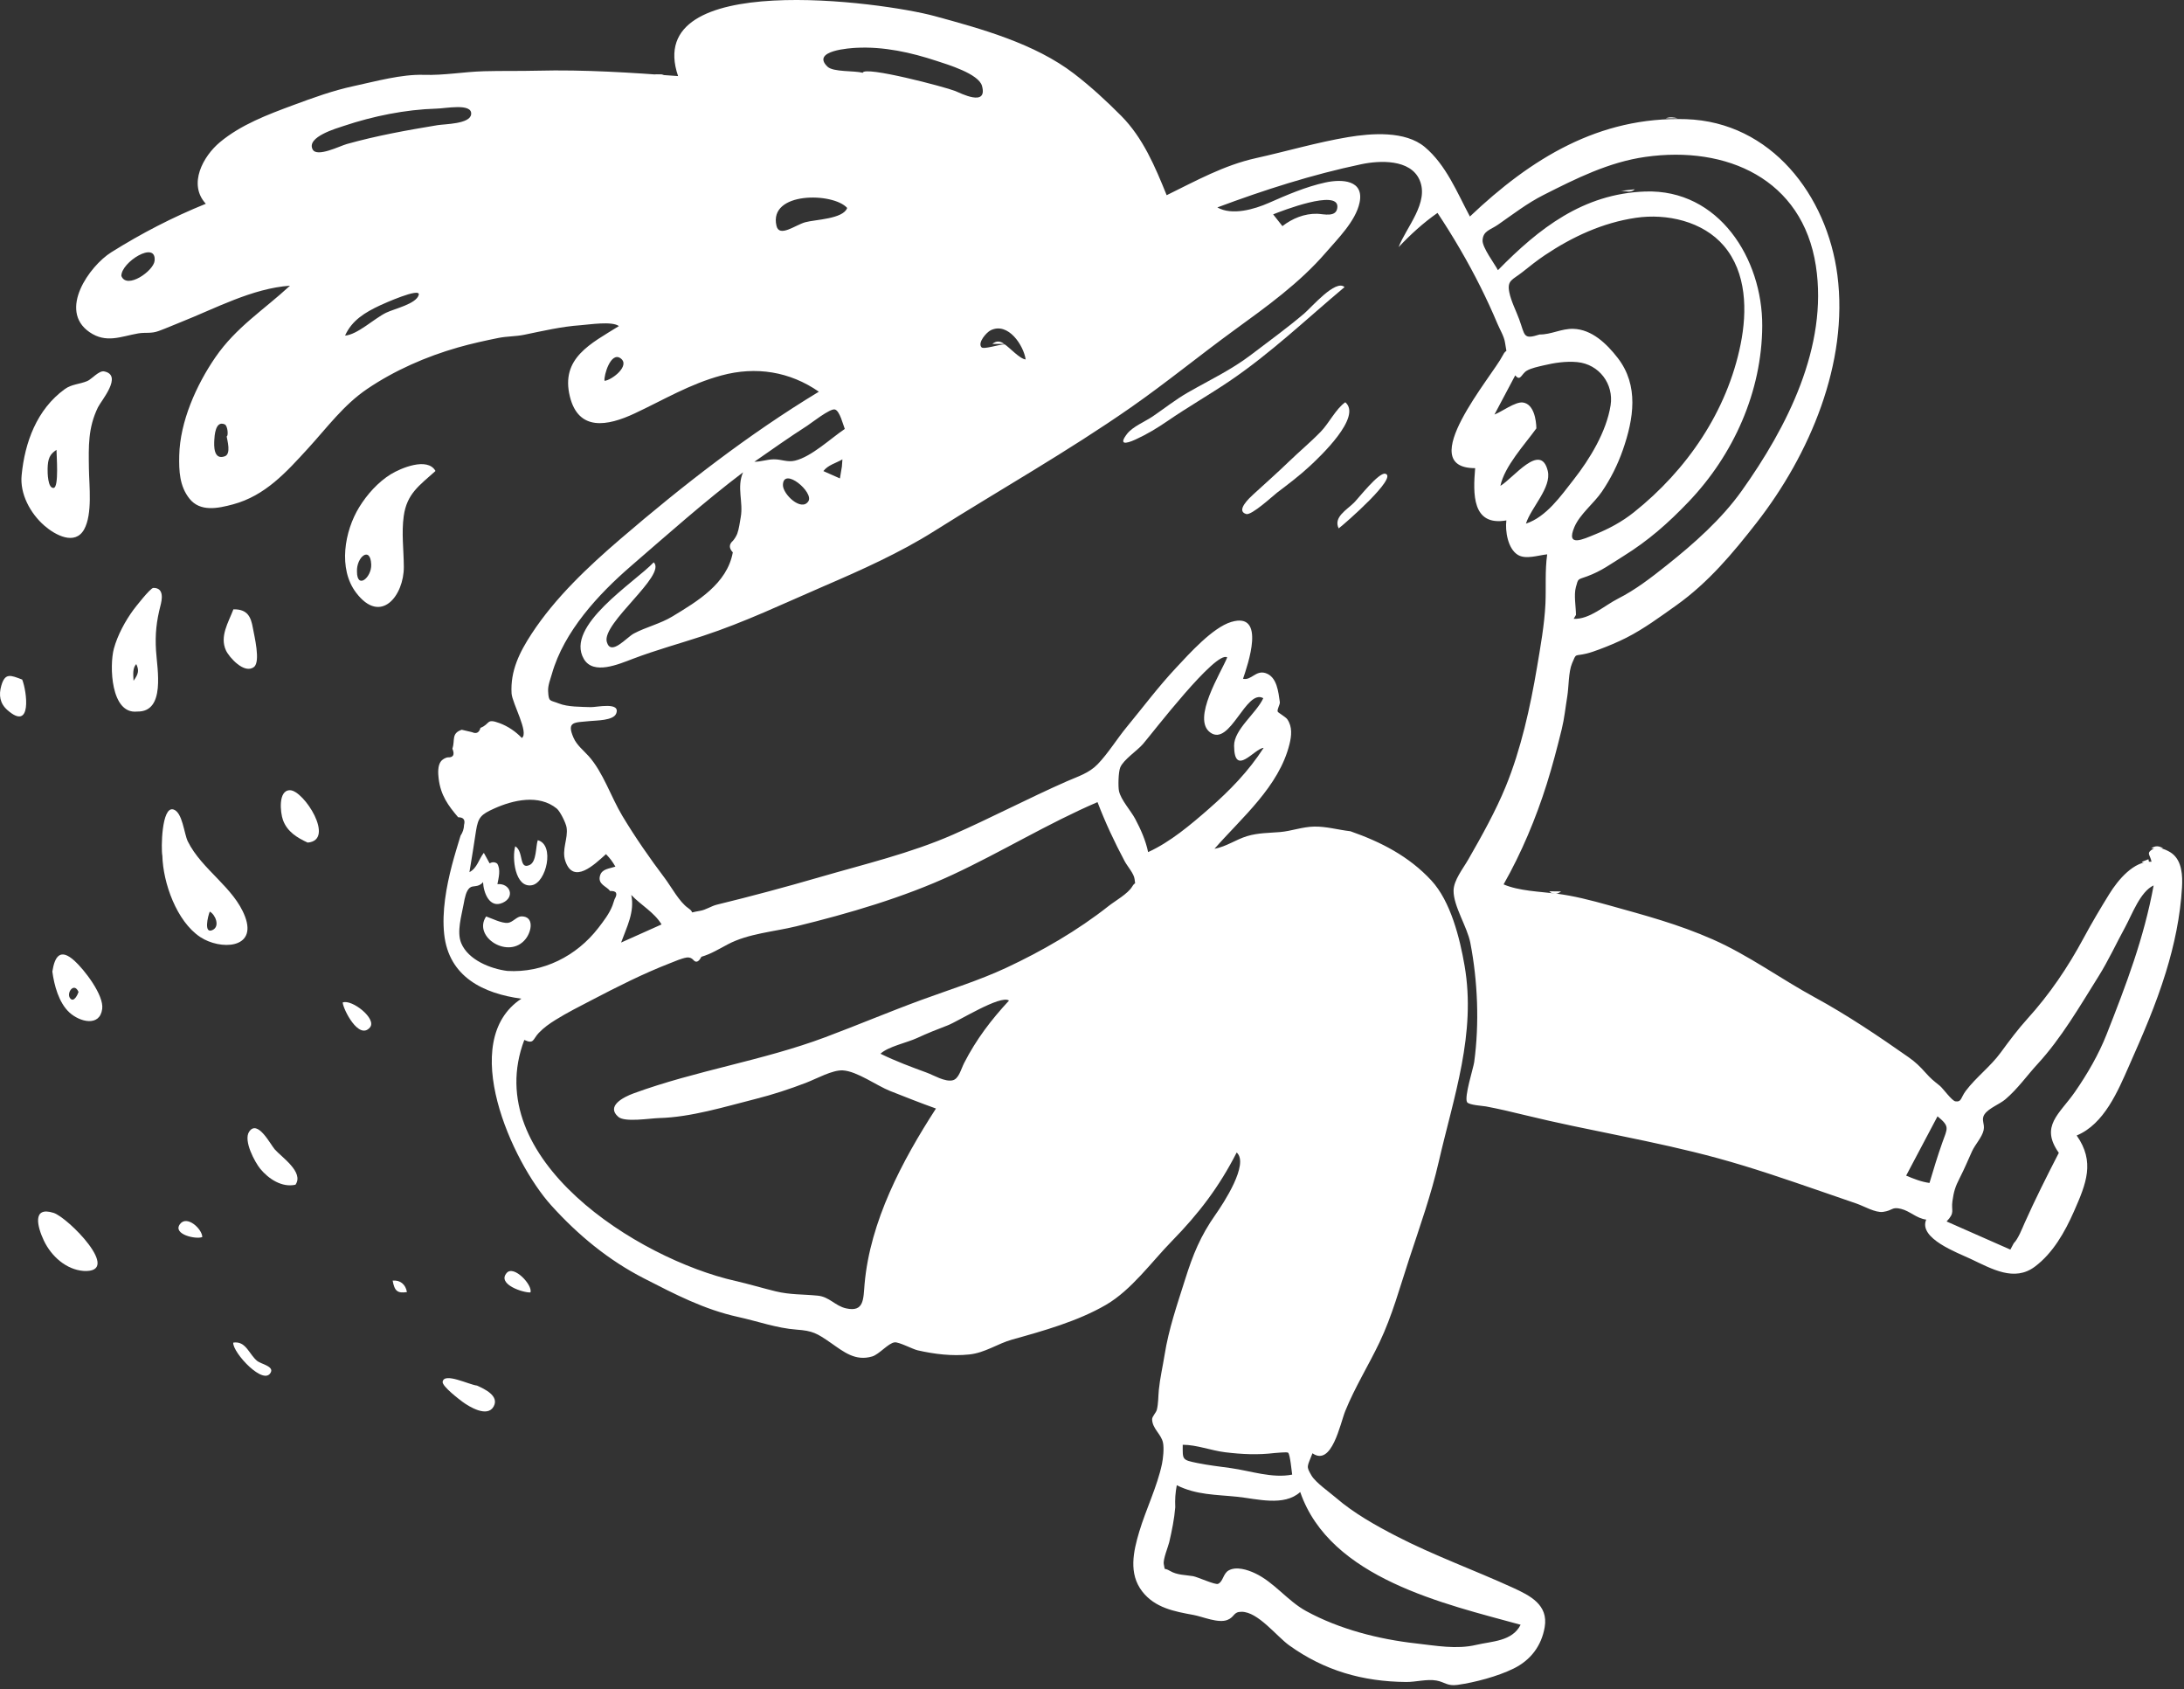 <svg width="406" height="314" viewBox="0 0 406 314" fill="none" xmlns="http://www.w3.org/2000/svg">
<rect x="0" y="0" width="406" height="314" fill="#333333" stroke="none"/>
<path fill-rule="evenodd" clip-rule="evenodd" d="M112.379 70.781C113.727 70.668 117.214 67.974 115.385 66.612C113.539 65.237 112.212 69.843 112.379 70.781ZM42.135 81.112C42.487 81.05 42.334 79.121 41.779 78.874C40.027 78.097 39.879 81.02 39.836 81.802C39.783 82.789 39.659 85.569 41.789 84.807C42.998 84.374 42.248 81.852 42.135 81.112ZM145.544 90.124C145.497 91.845 148.975 95.156 150.272 93.17C151.363 91.502 145.633 86.696 145.544 90.124ZM22.562 51.292C23.569 53.863 28.554 50.359 28.739 48.473C29.119 44.611 22.509 48.722 22.562 51.292ZM64.145 62.376C66.466 62.185 69.521 59.234 71.759 58.132C73.274 57.386 77.395 56.497 77.843 54.803C78.234 53.331 71.24 56.481 70.643 56.761C67.9 58.046 65.427 59.511 64.145 62.376ZM238.399 42.026C240.249 40.596 242.498 39.673 244.87 39.733C246.054 39.764 248.525 40.505 248.617 38.456C248.769 35.126 238.309 39.188 236.675 39.841C237.249 40.57 237.824 41.298 238.399 42.026ZM122.982 171.816C121.625 169.562 119.184 168.259 117.348 166.336C118.021 169.493 116.504 172.301 115.462 175.184C117.969 174.061 120.475 172.938 122.982 171.816ZM358.686 219.864C359.434 217.361 360.183 214.872 361.058 212.406C362.036 209.646 362.523 209.407 360.181 207.478C358.237 211.152 356.293 214.826 354.348 218.501C355.732 219.089 357.177 219.662 358.686 219.864ZM157.488 38.649C154.914 35.747 142.851 35.565 144.344 41.968C144.865 44.204 147.83 41.829 149.688 41.308C151.532 40.791 156.753 40.722 157.488 38.649ZM157.046 79.724C156.734 78.984 156.111 76.311 155.186 76.101C154.285 75.895 150.732 78.698 150.063 79.126C146.731 81.261 143.482 83.559 140.235 85.822C141.478 85.822 142.607 85.38 143.843 85.37C145.312 85.358 146.366 85.961 147.797 85.616C150.874 84.878 154.445 81.469 157.046 79.724ZM160.38 13.524C160.669 12.197 175.75 16.18 177.563 16.91C178.55 17.306 183.646 19.955 182.551 15.963C181.927 13.69 176.039 11.957 174.153 11.334C169.356 9.75 164.299 8.624 159.191 8.885C158.199 8.936 150.689 9.369 153.825 12.388C154.906 13.428 158.78 13.1 160.38 13.524ZM163.681 195.849C166.491 197.231 169.36 198.289 172.297 199.37C173.602 199.85 175.634 201.107 177.074 200.792C178.252 200.532 178.63 198.737 179.249 197.535C181.514 193.139 184.218 189.592 187.57 185.967C186.013 184.832 178.111 189.84 176.156 190.58C174.199 191.32 172.352 192.065 170.436 192.949C168.632 193.782 165.073 194.526 163.681 195.849ZM213.433 158.373C217.528 156.52 221.41 153.234 224.769 150.292C228.625 146.913 232.082 143.373 234.905 139.001C233.206 139.088 229.455 144.553 229.414 138.604C229.392 135.569 233.551 132.579 234.842 129.765C231.631 127.952 228.688 138.784 225.003 136.158C221.454 133.628 227.054 124.93 228.133 122.185C226.051 120.8 214.19 136.304 212.473 138.288C211.4 139.529 208.86 141.183 208.254 142.631C207.893 143.493 207.842 146.229 208.016 147.023C208.38 148.681 210.219 150.668 211.039 152.212C212.076 154.167 212.979 156.199 213.433 158.373ZM382.73 214.269C379.188 209.27 382.846 207.091 385.726 202.942C388.029 199.623 390.148 195.965 391.607 192.259C395.258 182.989 398.553 174.372 400.356 164.566C397.875 165.699 396.323 170.01 395.082 172.282C393.412 175.336 391.944 178.542 390.089 181.501C386.617 187.038 383.208 192.944 378.792 197.744C376.791 199.919 375.097 202.366 372.789 204.326C371.734 205.221 369.716 205.956 368.939 207.075C368.206 208.132 369.026 208.808 368.747 210.071C368.462 211.366 367.151 212.747 366.589 213.994C365.85 215.632 365.163 217.274 364.339 218.876C363.44 220.623 363.194 221.536 362.952 223.244C362.687 225.111 363.499 225.304 361.869 227.024C364.823 228.327 367.777 229.629 370.731 230.932C371.728 231.372 372.725 231.811 373.722 232.251C373.932 231.857 374.142 231.463 374.352 231.069C375.164 230.281 375.911 228.336 376.375 227.295C378.316 222.948 380.508 218.585 382.73 214.269ZM97.466 193.286C89.078 215.369 118.553 233.963 136.697 238.075C139.211 238.645 141.663 239.39 144.165 240.002C146.893 240.669 149.315 240.536 152.038 240.815C154.204 241.037 155.236 242.71 157.277 243.172C160.688 243.942 160.48 241.379 160.724 238.632C161.759 226.987 167.703 215.75 173.993 206.033C171.12 205.005 168.273 203.883 165.436 202.758C163.009 201.794 159.292 199.086 156.683 198.943C154.753 198.837 151.812 200.485 149.938 201.208C146.816 202.413 143.685 203.439 140.432 204.26C134.743 205.697 128.412 207.655 122.526 207.803C120.829 207.846 116.173 208.637 114.952 207.588C112.623 205.588 115.855 203.921 117.805 203.207C129.424 198.952 141.761 197.143 153.413 192.781C159.408 190.535 165.343 188.029 171.376 185.817C176.577 183.911 182.025 182.223 187.051 179.878C193.689 176.782 200.356 172.925 206.103 168.382C207.254 167.473 209.665 166.122 210.453 164.805C211.147 163.645 211.061 164.801 210.917 163.395C210.813 162.385 209.577 161.016 209.069 160.061C207.175 156.503 205.463 152.848 204.023 149.083C194.854 153.016 186.132 158.369 177.098 162.571C168.005 166.802 157.748 169.786 148.021 172.166C143.881 173.179 139.121 173.499 135.324 175.501C133.711 176.352 132.116 177.335 130.388 177.827C129.878 178.806 129.375 178.998 128.88 178.403C128.57 178.055 128.169 177.908 127.677 177.962C126.621 178.141 125.543 178.64 124.554 179.023C119.551 180.963 114.761 183.392 110.011 185.87C107.76 187.044 105.451 188.2 103.296 189.541C102.142 190.259 101.107 190.984 100.162 191.971C99.029 193.154 99.299 194.127 97.466 193.286ZM286.213 62.168C288.332 62.202 290.264 61.054 292.475 61.118C295.951 61.219 298.702 63.914 300.72 66.513C304.712 71.655 303.694 77.859 301.688 83.614C300.729 86.364 299.412 89.004 297.765 91.411C296.308 93.543 293.703 95.558 292.686 97.932C291.009 101.845 294.393 100.181 296.465 99.345C299.07 98.293 301.512 96.986 303.723 95.225C313.578 87.376 321.075 76.467 323.586 63.938C324.811 57.825 324.717 50.678 320.458 45.689C316.566 41.127 309.845 39.636 304.101 40.482C297.891 41.397 292.263 44.028 287.206 47.413C285.738 48.397 284.393 49.471 283.014 50.571C281.205 52.015 280.12 52.053 280.573 54.315C280.909 55.997 281.825 57.74 282.416 59.353C283.521 62.377 283.117 63.159 286.213 62.168ZM292.971 114.281L292.542 115.014C295.498 115.155 298.252 112.547 300.772 111.273C304.044 109.618 306.95 107.361 309.818 105.081C314.876 101.06 319.999 96.529 323.764 91.251C332.203 79.418 339.869 64.417 337.566 49.415C335.084 33.246 320.942 27.022 305.873 29.162C299.082 30.127 293.019 33.159 286.941 36.237C283.878 37.789 281.293 39.801 278.486 41.75C277.03 42.762 275.701 42.893 275.606 44.662C275.534 45.995 277.838 49.009 278.461 50.217C286.092 42.432 294.315 35.993 305.839 35.595C319.548 35.121 327.655 48.12 327.595 60.568C327.536 72.776 322.271 84.518 313.878 93.291C310.063 97.279 306.426 100.478 301.743 103.388C299.408 104.839 297.686 106.141 295.075 107.104C293.228 107.786 293.421 107.427 292.95 109.136C292.55 110.587 292.958 112.775 292.971 114.281ZM218.477 280.135C218.299 282.335 217.852 284.501 217.354 286.646C217.175 287.417 216.169 289.85 216.346 290.716C216.637 292.148 216.249 291.227 217.504 291.974C218.812 292.754 220.336 292.707 221.769 292.944C222.653 293.09 225.894 294.615 226.439 294.374C227.391 293.953 227.361 292.469 228.407 291.88C229.831 291.078 231.93 291.765 233.274 292.393C236.866 294.068 239.334 297.537 242.81 299.436C248.983 302.807 256.308 304.673 263.195 305.443C266.926 305.861 270.744 306.593 274.428 305.719C277.331 305.03 281.104 305.093 282.682 301.979C268.658 298.122 247.253 293.402 241.708 277.308C238.694 280.041 233.656 278.57 230.014 278.192C226.006 277.777 222.425 277.874 218.76 276.047C218.492 277.483 218.41 278.675 218.477 280.135ZM94.309 180.458C100.911 180.857 107.169 177.733 111.232 172.462C112.232 171.163 113.257 169.838 113.858 168.3C113.988 167.911 114.118 167.52 114.248 167.131C114.878 166.054 114.602 165.546 113.421 165.607C112.755 164.694 111.067 164.387 111.547 162.732C111.909 161.483 113.243 161.463 114.403 161.07C113.826 160.1 113.48 159.613 112.653 158.749C110.504 160.682 106.605 164.476 105.095 160.035C104.37 157.904 105.646 155.866 105.33 153.81C105.2 152.959 104.122 150.787 103.497 150.278C100.169 147.569 95.376 148.69 91.844 150.285C89.411 151.384 88.887 151.9 88.49 154.42C88.087 156.982 87.713 159.543 87.266 162.098C88.726 161.337 88.992 159.694 89.944 158.51C90.301 159.159 90.658 159.809 91.016 160.459C91.518 160.177 91.988 160.192 92.423 160.504C93.128 161.587 92.684 163.194 92.468 164.33C94.818 164.111 95.811 166.732 93.442 167.794C90.988 168.894 89.881 165.895 89.798 163.953C88.882 165.047 87.942 164.462 87.304 165.023C86.666 165.585 86.415 166.756 86.188 168.039C85.815 170.146 84.861 173.186 85.743 175.3C87.054 178.439 91.233 180.073 94.309 180.458ZM285.607 79.618C283.423 82.656 279.698 86.632 278.919 90.302C281.325 88.891 286.412 82.097 287.723 87.509C288.475 90.615 284.617 94.317 283.669 97.324C287.463 96.076 290.166 92.166 292.533 89.149C295.552 85.301 298.634 80.23 299.405 75.337C300.028 71.379 297.281 67.689 293.201 67.301C291.117 67.102 288.94 67.433 286.926 67.917C286.008 68.137 284.638 68.41 283.819 68.902C282.79 69.52 282.649 70.967 281.679 69.763C280.392 72.191 279.104 74.618 277.816 77.045C279.098 76.58 281.713 74.606 283.113 74.81C285.159 75.108 285.579 78.079 285.607 79.618ZM81.08 20.192C75.353 20.361 69.368 21.581 63.946 23.393C62.6 23.844 56.92 25.446 58.116 27.769C58.907 29.305 63.169 27.135 64.458 26.773C69.98 25.222 75.667 24.2 81.324 23.266C82.694 23.04 87.34 23.063 87.579 21.267C87.873 19.076 82.697 20.19 81.08 20.192ZM236.937 270.06C233.833 270.439 230.853 270.297 227.746 269.917C225.131 269.597 222.468 268.526 219.866 268.526C219.866 271.311 219.678 271.329 222.616 271.925C224.667 272.341 226.747 272.575 228.819 272.865C232.468 273.375 236.52 274.807 240.214 274.071C240.124 273.588 239.841 270.324 239.458 270.001C239.243 269.82 237.251 270.063 236.937 270.06ZM186.77 64.003C187.638 64.556 189.633 66.761 190.667 66.8C190.297 64.247 187.449 59.802 184.178 61.379C183.377 61.766 181.693 63.693 182.454 64.542C182.861 64.997 185.706 64.006 186.77 64.003ZM156.507 86.714C156.538 86.269 156.57 85.825 156.603 85.38C155.403 86.086 153.917 86.42 153.064 87.557C154.088 88.01 155.111 88.465 156.136 88.919C156.259 88.184 156.383 87.449 156.507 86.714ZM251.033 154.496C256.704 156.482 261.903 159.134 266.077 163.636C269.685 167.529 271.381 174.389 272.262 179.492C274.441 192.12 270.236 203.825 267.463 215.906C266.056 222.035 263.956 227.932 261.99 233.902C260.273 239.115 258.801 244.574 256.431 249.531C254.421 253.734 251.854 257.878 250.086 262.239C249.135 264.585 247.594 272.637 243.983 270.108C242.998 272.684 242.758 272.465 243.812 274.254C244.574 275.55 247.16 277.348 248.38 278.403C251.632 281.215 255.75 283.532 259.565 285.501C266.552 289.107 274.042 291.804 281.237 295.092C284.418 296.546 287.868 298.264 287.154 302.426C286.556 305.914 284.537 308.56 281.389 310.112C278.433 311.57 274.205 312.695 270.953 313.152C269.024 313.423 268.582 312.62 267.009 312.343C265.258 312.034 263.215 312.631 261.409 312.616C253.302 312.545 246.204 310.505 239.652 305.804C237.311 304.124 233.865 299.566 230.801 299.567C229.235 299.567 229.565 300.518 228.188 301.076C226.487 301.765 223.558 300.465 221.887 300.16C218.326 299.51 214.705 298.85 212.334 295.783C209.77 292.468 210.682 288.363 211.783 284.682C213.025 280.533 215.114 276.324 216.002 272.112C216.219 271.087 216.418 269.178 216.198 268.135C215.857 266.518 214.224 265.553 214.175 263.802C214.16 263.269 214.922 262.567 215.055 262.017C215.35 260.809 215.304 259.556 215.425 258.327C215.642 256.135 216.142 254.034 216.486 251.868C217.271 246.937 218.817 242.539 220.313 237.789C221.765 233.178 223.147 229.747 225.955 225.755C227.408 223.688 232.27 216.322 229.895 214.202C226.646 220.584 222.846 225.562 217.873 230.643C214.07 234.53 210.351 239.755 205.591 242.523C200.357 245.566 193.961 247.357 188.181 248.966C185.432 249.731 183.151 251.428 180.188 251.742C176.976 252.081 173.707 251.681 170.562 250.965C169.676 250.763 167.123 249.403 166.321 249.489C165.141 249.618 163.443 251.722 162.148 252.108C158.995 253.048 156.842 251.252 154.451 249.591C151.855 247.789 151.07 247.341 148.075 247.125C144.407 246.859 140.839 245.566 137.231 244.774C130.887 243.383 125.495 240.562 119.729 237.609C113.12 234.226 107.466 229.558 102.484 224.046C95.16 215.941 84.961 193.482 96.924 185.619C89.881 184.662 83.431 181.587 82.572 173.615C82.124 169.444 82.968 164.824 84.017 160.803C84.496 158.967 85.066 157.143 85.613 155.326C86.025 154.712 86.243 154.041 86.266 153.311C86.518 152.366 86.154 151.894 85.173 151.899C83.318 149.73 81.923 147.815 81.548 144.735C81.43 143.759 81.324 142.263 82.019 141.433C82.34 141.1 82.728 140.877 83.18 140.765C84.267 140.827 84.575 140.291 84.102 139.159C84.63 137.554 83.847 136.303 85.836 135.633C86.474 135.769 87.109 135.917 87.741 136.078C88.548 136.446 89.073 136.179 89.317 135.28C91.191 134.547 90.326 133.463 92.872 134.406C94.413 134.978 95.88 135.961 97.002 137.159C98.409 136.255 95.208 130.67 95.101 128.888C94.848 124.688 96.584 121.215 98.844 117.765C103.235 111.06 109.365 105.295 115.41 100.108C126.988 90.174 139.151 80.716 152.224 72.802C146.831 69.056 140.531 68.041 134.113 69.781C128.197 71.386 123.402 74.301 117.956 76.851C112.911 79.212 107.556 80.182 105.948 73.738C104.145 66.521 109.895 63.842 115.053 60.605C113.765 59.645 109.526 60.331 107.922 60.445C104.35 60.697 100.934 61.504 97.463 62.217C95.799 62.559 94.269 62.482 92.62 62.817C90.168 63.314 87.608 63.872 85.128 64.581C79.227 66.269 73.369 68.83 68.269 72.281C63.862 75.263 60.804 79.473 57.253 83.351C53.203 87.772 49.323 92.122 43.319 93.741C40.508 94.499 37.21 95.186 35.217 92.675C33.363 90.341 33.259 87.527 33.32 84.672C33.454 78.366 36.501 71.552 40.044 66.399C43.891 60.806 49.042 57.602 53.91 53.1C46.874 53.603 40.075 57.312 33.605 59.875C32.243 60.415 30.869 61.021 29.499 61.521C28.04 62.053 27.072 61.727 25.674 61.971C22.482 62.528 19.74 63.873 16.635 61.728C10.761 57.671 16.646 49.418 20.691 46.885C26.324 43.358 32.055 40.388 38.261 37.872C34.901 34.228 37.771 29.027 40.868 26.442C44.786 23.17 49.775 21.296 54.497 19.545C58.231 18.16 61.898 16.83 65.777 15.996C69.855 15.12 74.623 13.782 78.761 13.91C82.641 14.03 86.082 13.347 90.012 13.238C93.282 13.147 96.56 13.225 99.829 13.14C108.627 12.913 117.456 13.507 126.054 14.139C119.242 -5.781 164.112 0.371 173.684 2.973C182.384 5.338 192.352 8.081 199.659 13.692C202.755 16.069 205.695 18.771 208.441 21.543C212.494 25.634 214.737 30.992 216.88 36.28C222.317 33.616 227.515 30.714 233.464 29.393C239.124 28.137 244.922 26.434 250.616 25.485C254.945 24.764 261.228 24.274 264.871 27.331C268.827 30.651 270.889 35.817 273.251 40.241C284.594 29.479 297.246 21.627 313.418 22.149C329.242 22.66 339.649 36.326 341.567 51.134C343.68 67.452 336.412 84.502 326.559 97.139C322.141 102.806 317.569 108.278 311.623 112.506C308.674 114.602 305.563 116.898 302.33 118.534C300.717 119.35 298.954 120.087 297.262 120.715C296.498 120.998 295.711 121.283 294.917 121.475C292.648 122.025 293.089 121.291 292.245 123.276C291.561 124.889 291.645 127.663 291.352 129.432C291.017 131.455 290.818 133.505 290.329 135.5C289.481 138.959 288.599 142.332 287.538 145.709C285.528 152.1 282.825 158.542 279.513 164.372C282.322 165.591 286.255 165.714 289.256 166.084C292.505 166.484 295.758 167.324 299.133 168.268C305.894 170.158 311.936 171.754 318.366 174.585C325.041 177.523 330.99 181.911 337.417 185.403C343.328 188.614 349.302 192.636 354.791 196.491C356.097 197.408 356.905 198.205 357.945 199.367C359.009 200.553 359.347 200.786 360.618 201.814C361.191 202.277 362.858 204.615 363.512 204.701C364.684 204.856 364.504 203.981 365.424 202.76C367.344 200.211 370.024 198.236 371.931 195.623C373.522 193.444 375.181 191.237 376.881 189.363C380.996 184.827 384.406 179.8 387.331 174.363C388.854 171.532 390.457 168.838 392.11 166.167C393.756 163.507 396.683 159.997 399.961 160.154C399.698 158.8 398.86 158.574 400.305 157.746C401.236 157.213 403.048 158.072 403.766 158.614C405.665 160.049 405.749 162.833 405.629 164.924C405.321 170.312 404.193 175.632 402.621 180.727C400.732 186.852 398.365 192.256 395.781 198.102C393.724 202.759 391.17 208.918 386.051 211.043C389.488 215.951 387.837 219.951 385.54 225.162C383.861 228.972 381.642 232.909 378.264 235.429C374.456 238.272 370.325 235.861 366.342 233.982C363.937 232.847 356.58 230.17 358.077 226.678C356.239 226.433 355.083 225.098 353.41 224.687C351.639 224.252 351.944 224.971 350.07 225.241C348.634 225.447 346.485 224.161 345.132 223.7C342.873 222.932 340.62 222.144 338.364 221.367C332.014 219.18 325.77 217.026 319.357 215.274C307.425 212.013 295.345 210.164 283.455 207.252C281.071 206.669 278.701 206.106 276.219 205.638C275.707 205.542 273.048 205.394 272.725 204.845C272.159 203.884 273.899 198.504 274.048 197.408C275.028 190.211 274.708 182.333 273.327 175.218C272.754 172.261 270.193 168.431 270.215 165.544C270.23 163.607 271.946 161.493 272.954 159.738C275.446 155.401 278.058 150.714 279.904 146.2C282.731 139.295 284.462 131.5 285.711 124.104C286.361 120.248 287.118 116.068 287.295 112.168C287.43 109.195 287.186 106.076 287.618 103.032C285.972 103.188 283.644 104.04 282.162 103.127C280.29 101.976 279.788 98.688 280.027 96.724C273.618 97.843 273.831 91.765 274.228 87.013C262.646 87.013 277.478 69.802 279.332 66.106C280.183 64.407 280.158 66.316 279.782 63.688C279.617 62.533 278.827 61.253 278.38 60.191C277.407 57.872 276.355 55.589 275.231 53.34C272.856 48.588 270.166 43.998 267.23 39.571C264.587 41.413 262.205 43.593 259.998 45.932C261.413 42.229 265.739 37.642 263.889 33.438C262.174 29.54 256.447 29.81 253.064 30.523C243.873 32.461 235.058 35.283 226.302 38.551C229.014 40.106 233.167 38.905 235.862 37.716C239.199 36.243 242.787 34.697 246.384 33.917C249.52 33.237 253.64 33.469 252.733 37.694C251.999 41.117 248.65 44.413 246.441 46.973C241.574 52.612 235.47 56.978 229.475 61.339C223.03 66.028 216.821 71.123 210.295 75.676C198.498 83.907 185.813 91.06 173.625 98.743C167.291 102.735 160.114 105.947 153.246 108.906C145.69 112.161 138.445 115.646 130.606 118.216C126.252 119.644 121.938 120.819 117.66 122.444C114.978 123.462 110.309 125.502 108.537 122.479C104.939 116.34 117.96 108.266 121.528 104.512C123.99 106.903 111.851 115.811 112.801 119.292C113.548 122.027 116.435 118.495 117.829 117.749C120.083 116.544 122.751 115.939 125.015 114.564C129.66 111.744 135.167 108.492 136.228 102.663C135.49 101.884 135.499 101.166 136.255 100.506C136.592 100.106 136.859 99.666 137.056 99.186C137.386 98.271 137.519 97.123 137.696 96.152C138.219 93.281 136.907 90.593 138.133 87.784C130.975 93.207 124.094 99.334 117.3 105.205C111.205 110.472 104.845 117.368 102.605 125.227C102.319 126.233 101.842 127.376 101.894 128.438C101.996 130.524 102.204 130.075 103.885 130.746C105.566 131.416 108.013 131.359 109.821 131.43C110.852 131.47 115.453 130.379 114.538 132.64C114.011 133.943 110.821 133.894 109.679 134.015C106.812 134.317 105.257 134.007 106.615 137.114C107.224 138.506 108.458 139.45 109.425 140.528C112.118 143.527 113.58 148.126 115.698 151.649C118.112 155.663 120.765 159.48 123.583 163.218C124.746 164.76 126.301 167.659 127.913 168.76C129.419 169.787 127.647 169.703 130.148 169.285C131.238 169.104 132.226 168.394 133.269 168.141C139.503 166.622 145.911 164.91 152.359 163.035C160.606 160.637 169.26 158.592 177.128 155.139C184.177 152.044 191.173 148.361 198.295 145.227C200.375 144.312 202.453 143.706 204.069 142.022C206.021 139.991 207.636 137.331 209.436 135.148C212.497 131.433 215.318 127.655 218.613 124.135C221.065 121.516 225.411 116.647 228.871 115.601C235.445 113.616 231.926 123.629 231.076 126.16C232.622 126.51 233.434 124.528 235.248 125.098C237.419 125.781 237.644 128.669 237.916 130.479C237.988 130.961 237.335 131.862 237.534 132.292C237.601 132.439 239.018 133.277 239.292 133.665C240.284 135.076 240.089 136.792 239.712 138.313C237.767 146.194 230.852 151.949 225.766 157.762C228.041 157.331 229.728 156.034 231.876 155.392C233.892 154.789 235.918 154.82 237.95 154.647C240.077 154.466 242.121 153.67 244.298 153.63C246.582 153.587 248.768 154.238 251.033 154.496Z" fill="white"/>
<path fill-rule="evenodd" clip-rule="evenodd" d="M10.501 83.61C9.247 84.43 8.893 85.234 8.85 87.126C8.832 87.901 8.886 90.795 9.97 90.686C10.987 90.583 10.501 84.605 10.501 83.61ZM4.022 88.323C4.606 82.262 6.824 76.099 12.04 72.323C13.331 71.388 14.79 71.422 16.204 70.832C17.053 70.478 18.396 68.833 19.361 69.028C22.912 69.746 18.809 74.465 18.208 75.706C16.347 79.551 16.472 82.93 16.528 87.079C16.57 90.232 17.225 95.547 15.636 98.401C13.941 101.44 10.267 99.466 8.215 97.668C5.626 95.397 3.671 91.782 4.022 88.323Z" fill="white"/>
<path fill-rule="evenodd" clip-rule="evenodd" d="M66.362 106.235C66.362 109.617 69.107 107.327 69.009 104.921C68.865 101.379 66.234 103.56 66.362 106.235ZM80.956 87.537C77.951 90.239 75.634 91.755 75.055 95.91C74.616 99.057 75.052 102.174 75.071 105.344C75.102 110.658 70.811 116.245 66.193 110.153C62.825 105.71 64.033 98.724 66.78 94.259C68.221 91.916 70.279 89.599 72.656 88.139C74.443 87.04 79.472 84.878 80.956 87.537Z" fill="white"/>
<path fill-rule="evenodd" clip-rule="evenodd" d="M38.997 169.433C38.648 170.257 37.831 173.622 39.499 172.86C40.972 172.188 40.018 169.958 38.997 169.433ZM30.181 159.044C29.924 157.779 30.028 149.847 32.213 150.442C33.929 150.908 34.213 154.968 34.912 156.382C37.515 161.643 43.491 164.921 45.551 170.352C47.851 176.417 40.897 176.605 37.208 174.149C32.839 171.24 30.311 164.12 30.181 159.044Z" fill="white"/>
<path fill-rule="evenodd" clip-rule="evenodd" d="M24.825 126.521C25.773 125.241 25.869 124.557 25.329 123.425C24.638 124.176 24.76 125.25 24.825 126.521ZM25.511 132.248C20.568 132.802 20.321 123.692 21.167 120.565C21.841 118.074 23.291 115.397 24.783 113.368C25.084 112.958 27.942 109.278 28.502 109.269C30.652 109.235 30.061 111.664 29.829 112.568C29.099 115.417 28.809 117.798 29.006 120.957C29.217 124.337 30.817 132.36 25.511 132.248Z" fill="white"/>
<path fill-rule="evenodd" clip-rule="evenodd" d="M249.946 53.359C242.878 59.287 236.168 65.704 228.483 70.889C224.722 73.426 220.791 75.671 217.038 78.25C215.127 79.563 213.177 80.739 211.056 81.704C209.183 82.557 207.959 82.668 209.513 80.644C210.552 79.291 212.88 78.349 214.295 77.388C216.473 75.907 218.529 74.265 220.82 72.951C224.858 70.635 228.872 68.764 232.594 65.923C235.898 63.403 239.307 60.941 242.46 58.261C243.812 57.113 248.296 51.838 249.946 53.359Z" fill="white"/>
<path fill-rule="evenodd" clip-rule="evenodd" d="M250.089 74.763C253.268 77.482 245.315 84.93 243.501 86.619C241.589 88.399 239.482 89.987 237.402 91.565C236.67 92.12 232.676 95.838 231.662 95.537C229.661 94.945 232.288 92.533 232.971 91.904C235.18 89.868 237.436 87.891 239.595 85.8C241.543 83.915 243.652 82.17 245.536 80.224C247.062 78.648 248.344 75.977 250.089 74.763Z" fill="white"/>
<path fill-rule="evenodd" clip-rule="evenodd" d="M14.598 184.366C13.768 182.443 12.282 184.578 13.036 185.538C13.748 186.447 14.492 184.735 14.598 184.366ZM9.732 180.568C10.177 177.741 11.205 176.169 13.858 178.583C15.681 180.242 19.347 184.957 18.999 187.529C18.542 190.901 14.828 189.944 12.903 188.181C10.929 186.373 10.058 183.076 9.732 180.568Z" fill="white"/>
<path fill-rule="evenodd" clip-rule="evenodd" d="M15.545 236.221C12.296 235.974 9.523 233.479 8.143 230.555C6.982 228.096 5.883 224.133 9.962 225.426C12.621 226.268 22.87 236.618 15.545 236.221Z" fill="white"/>
<path fill-rule="evenodd" clip-rule="evenodd" d="M54.928 220.192C52.417 220.764 49.932 219.11 48.388 217.244C47.427 216.083 45.191 212.011 46.318 210.334C47.888 207.997 50.26 212.696 51.078 213.626C52.361 215.083 56.556 217.869 54.928 220.192Z" fill="white"/>
<path fill-rule="evenodd" clip-rule="evenodd" d="M57.19 156.604C55.221 155.69 53.394 154.59 52.602 152.408C52.099 151.019 51.676 146.852 53.911 146.871C56.497 146.894 62.419 156.186 57.19 156.604Z" fill="white"/>
<path fill-rule="evenodd" clip-rule="evenodd" d="M43.389 113.251C46.024 113.204 46.648 114.657 47.015 116.746C47.264 118.163 48.471 122.975 47.217 123.961C45.425 125.369 42.575 122.142 41.999 120.875C40.812 118.267 42.454 115.701 43.389 113.251Z" fill="white"/>
<path fill-rule="evenodd" clip-rule="evenodd" d="M88.679 257.528C89.963 258.112 92.882 259.407 91.766 261.416C90.6 263.517 87.251 261.475 86 260.557C85.476 260.172 82.148 257.656 82.287 256.812C82.581 255.019 87.168 257.359 88.679 257.528Z" fill="white"/>
<path fill-rule="evenodd" clip-rule="evenodd" d="M4.126 126.304C5.003 128.5 5.99 136.044 1.372 131.97C-0.037 130.727 -0.25 129.174 0.235 127.467C0.938 124.993 1.959 125.483 4.126 126.304Z" fill="white"/>
<path fill-rule="evenodd" clip-rule="evenodd" d="M248.857 98.209C247.834 96.12 250.359 94.772 251.708 93.426C252.589 92.546 256.293 87.776 257.508 88.045C260.005 88.6 250.085 97.277 248.857 98.209Z" fill="white"/>
<path fill-rule="evenodd" clip-rule="evenodd" d="M43.355 249.542C45.765 249.155 46.327 251.832 47.88 252.998C48.545 253.499 50.831 253.939 50.371 255.001C49.163 257.791 43.237 251.418 43.355 249.542Z" fill="white"/>
<path fill-rule="evenodd" clip-rule="evenodd" d="M63.703 186.328C65.359 185.635 70.14 189.359 68.767 190.968C66.715 193.375 63.82 187.645 63.703 186.328Z" fill="white"/>
<path fill-rule="evenodd" clip-rule="evenodd" d="M98.615 240.208C97.407 240.327 92.312 238.726 94.2 236.582C95.525 235.076 99.048 238.844 98.615 240.208Z" fill="white"/>
<path fill-rule="evenodd" clip-rule="evenodd" d="M37.602 229.919C36.404 230.398 32.081 229.412 33.44 227.535C34.735 225.748 37.604 228.435 37.602 229.919Z" fill="white"/>
<path fill-rule="evenodd" clip-rule="evenodd" d="M72.993 238.018C74.394 237.873 75.407 238.718 75.647 240.149C73.895 240.398 73.354 239.982 72.993 238.018Z" fill="white"/>
<path fill-rule="evenodd" clip-rule="evenodd" d="M255.255 30.299C255.847 30.302 256.438 30.305 257.024 30.307C256.432 30.304 255.844 30.302 255.255 30.299Z" fill="white"/>
<path fill-rule="evenodd" clip-rule="evenodd" d="M245.965 153.505C245.08 153.506 244.195 153.508 243.311 153.509C244.196 153.507 245.081 153.506 245.965 153.505Z" fill="white"/>
<path fill-rule="evenodd" clip-rule="evenodd" d="M125.256 9.29C125.215 10.176 125.174 11.062 125.133 11.944C125.173 11.058 125.214 10.174 125.256 9.29Z" fill="white"/>
<path fill-rule="evenodd" clip-rule="evenodd" d="M399.386 159.7C399.668 160.685 399.255 160.848 398.145 160.189C398.558 160.026 398.972 159.863 399.386 159.7Z" fill="white"/>
<path fill-rule="evenodd" clip-rule="evenodd" d="M374.256 236.892C374.7 236.894 375.144 236.898 375.583 236.9C375.138 236.898 374.697 236.894 374.256 236.892Z" fill="white"/>
<path fill-rule="evenodd" clip-rule="evenodd" d="M290.203 165.683C289.461 166.249 288.723 166.328 287.991 165.653C288.729 165.664 289.466 165.674 290.203 165.683Z" fill="white"/>
<path fill-rule="evenodd" clip-rule="evenodd" d="M273.642 90.246C273.624 90.985 273.605 91.722 273.585 92.458C273.604 91.719 273.623 90.982 273.642 90.246Z" fill="white"/>
<path fill-rule="evenodd" clip-rule="evenodd" d="M311.88 21.986C311.143 21.986 310.405 21.985 309.668 21.984C310.406 21.708 311.143 21.799 311.88 21.986Z" fill="white"/>
<path fill-rule="evenodd" clip-rule="evenodd" d="M123.425 13.827C122.835 14.046 122.246 14.177 121.655 13.83C122.246 13.829 122.835 13.828 123.425 13.827Z" fill="white"/>
<path fill-rule="evenodd" clip-rule="evenodd" d="M274.086 195.091C274.066 195.534 274.046 195.977 274.026 196.418C274.047 195.974 274.066 195.533 274.086 195.091Z" fill="white"/>
<path fill-rule="evenodd" clip-rule="evenodd" d="M30.291 159.258C30.299 159.553 30.308 159.849 30.316 160.143C30.306 159.846 30.299 159.552 30.291 159.258Z" fill="white"/>
<path fill-rule="evenodd" clip-rule="evenodd" d="M402.126 157.671L399.914 157.682C400.65 157.133 401.387 157.203 402.126 157.671Z" fill="white"/>
<path fill-rule="evenodd" clip-rule="evenodd" d="M88.919 257.461C88.181 257.318 87.445 257.173 86.707 257.03L88.919 257.461Z" fill="white"/>
<path fill-rule="evenodd" clip-rule="evenodd" d="M237.801 130.503C237.787 130.06 237.774 129.617 237.76 129.176C237.774 129.619 237.787 130.061 237.801 130.503Z" fill="white"/>
<path fill-rule="evenodd" clip-rule="evenodd" d="M222.961 300.572C223.257 300.59 223.553 300.608 223.846 300.626C223.548 300.608 223.254 300.59 222.961 300.572Z" fill="white"/>
<path fill-rule="evenodd" clip-rule="evenodd" d="M19.907 63.022C20.351 63.033 20.796 63.045 21.234 63.057C20.788 63.045 20.348 63.033 19.907 63.022Z" fill="white"/>
<path fill-rule="evenodd" clip-rule="evenodd" d="M83.61 20.347C82.576 20.349 81.542 20.351 80.514 20.352C81.55 20.351 82.58 20.349 83.61 20.347Z" fill="white"/>
<path fill-rule="evenodd" clip-rule="evenodd" d="M292.615 111.48C292.628 112.219 292.643 112.957 292.657 113.692C292.644 112.954 292.631 112.217 292.615 111.48Z" fill="white"/>
<path fill-rule="evenodd" clip-rule="evenodd" d="M238.444 269.868C237.852 269.859 237.262 269.849 236.675 269.839C237.268 269.847 237.856 269.858 238.444 269.868Z" fill="white"/>
<path fill-rule="evenodd" clip-rule="evenodd" d="M301.263 35.476C302.147 35.378 303.032 35.28 303.917 35.182C303.068 35.933 302.15 35.433 301.263 35.476Z" fill="white"/>
<path fill-rule="evenodd" clip-rule="evenodd" d="M233.578 270.099C233.134 270.082 232.691 270.066 232.251 270.05C232.696 270.067 233.137 270.083 233.578 270.099Z" fill="white"/>
<path fill-rule="evenodd" clip-rule="evenodd" d="M218.282 277.816C218.304 278.555 218.327 279.293 218.35 280.028C218.328 279.288 218.305 278.552 218.282 277.816Z" fill="white"/>
<path fill-rule="evenodd" clip-rule="evenodd" d="M285.779 62.64C286.369 62.586 286.959 62.531 287.549 62.476C287.01 62.891 286.378 62.648 285.779 62.64Z" fill="white"/>
<path fill-rule="evenodd" clip-rule="evenodd" d="M184.474 63.926C185.21 63.299 185.947 63.367 186.686 63.919C185.948 63.921 185.211 63.923 184.474 63.926Z" fill="white"/>
<path fill-rule="evenodd" clip-rule="evenodd" d="M156.792 86.265C156.814 85.97 156.834 85.675 156.857 85.38C156.837 85.675 156.815 85.97 156.792 86.265Z" fill="white"/>
<path fill-rule="evenodd" clip-rule="evenodd" d="M285.549 77.859C285.555 78.45 285.561 79.041 285.567 79.629C285.562 79.037 285.555 78.448 285.549 77.859Z" fill="white"/>
<path fill-rule="evenodd" clip-rule="evenodd" d="M90.372 170.331C91.343 170.66 93.295 171.654 94.426 171.523C95.331 171.417 96.078 170.316 96.951 170.317C99.302 170.32 98.866 173.039 97.73 174.498C94.658 178.444 87.792 174.165 90.372 170.331Z" fill="white"/>
<path fill-rule="evenodd" clip-rule="evenodd" d="M99.968 156.161C103.175 156.989 101.578 164.042 98.882 164.527C95.709 165.098 95.156 159.363 95.783 157.29C97.416 158.261 96.405 161.723 98.463 160.766C99.772 160.157 99.573 157.341 99.968 156.161Z" fill="white"/>
</svg>
